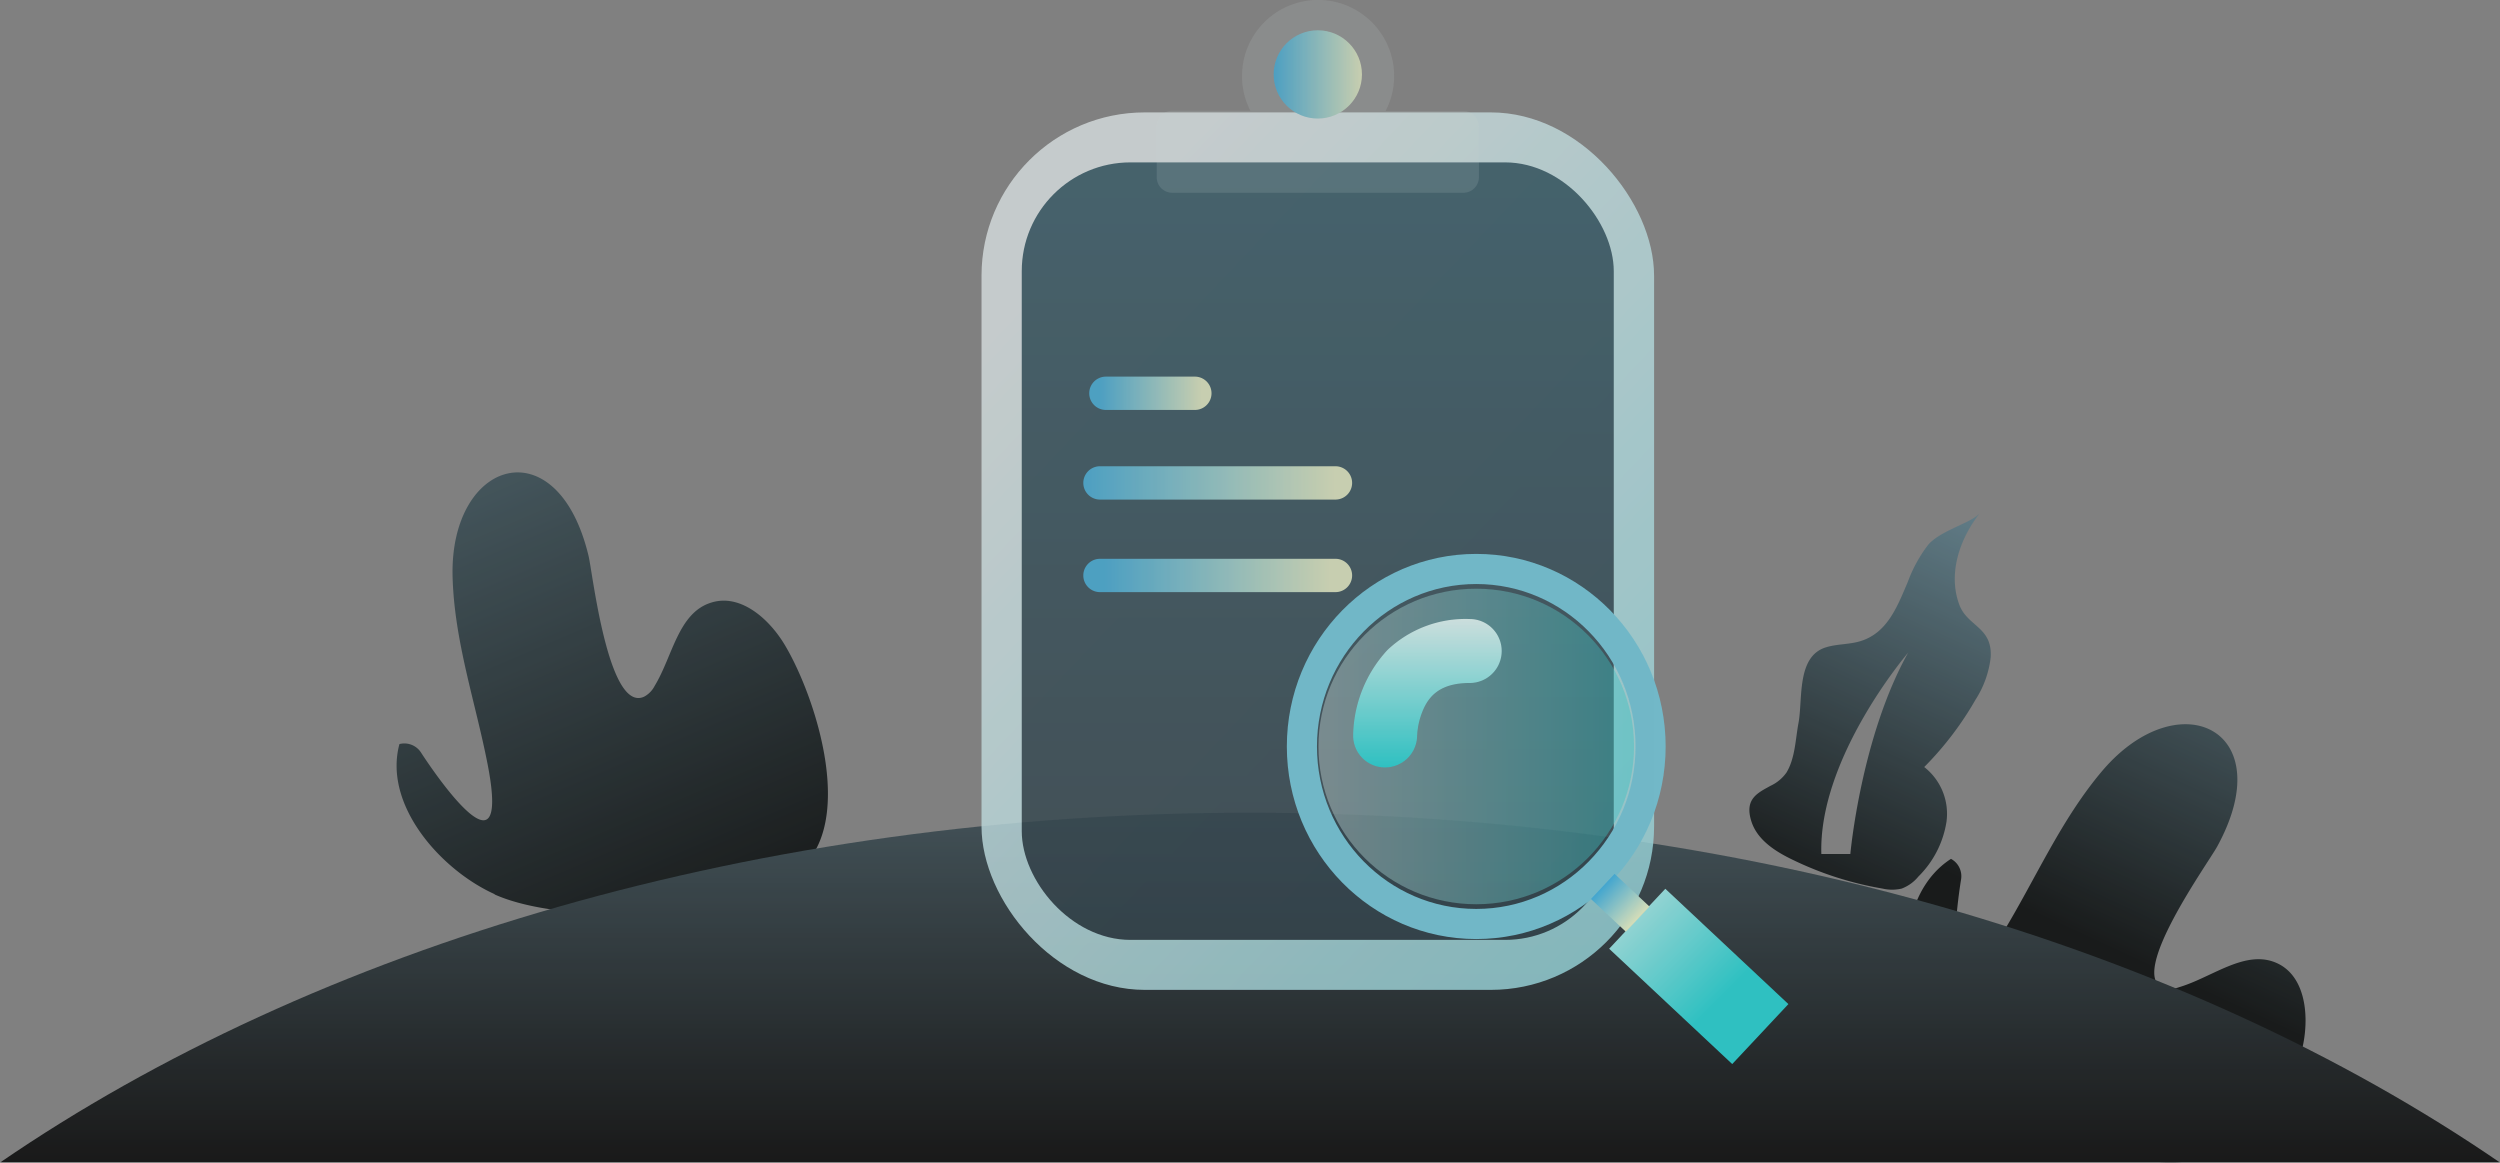 <svg xmlns="http://www.w3.org/2000/svg" xmlns:xlink="http://www.w3.org/1999/xlink" width="249" height="115.792" viewBox="0 0 249 115.792"><rect x="0" y="0" width="249" height="115.792" fill="#808080" stroke="none"/><defs><style>.a{opacity:0.801;}.b{fill:url(#a);}.c{fill:url(#b);}.d{fill:url(#c);}.e{fill:url(#d);}.f{opacity:0.825;}.g{fill:url(#e);}.h{opacity:0.928;fill:url(#f);}.i{fill:#ecf6f7;opacity:0.151;}.j{fill:url(#g);}.k{fill:url(#h);}.l{fill:url(#i);}.m{fill:url(#j);}.n{opacity:0.996;}.o{fill:none;stroke:#6dc5d9;stroke-width:3px;}.p{opacity:0.4;fill:url(#k);}.q{fill:url(#l);}.r{fill:url(#m);}.s{fill:url(#n);}</style><linearGradient id="a" x1="-0.47" y1="-1.86" x2="0.689" y2="1" gradientUnits="objectBoundingBox"><stop offset="0" stop-color="#a3dff7"/><stop offset="1" stop-color="#000303"/></linearGradient><linearGradient id="b" x1="1.19" y1="-1.109" x2="0.545" y2="0.556" xlink:href="#a"/><linearGradient id="c" x1="0.5" y1="-2.212" x2="0.5" y2="1" gradientUnits="objectBoundingBox"><stop offset="0" stop-color="#a3dff7"/><stop offset="1"/></linearGradient><linearGradient id="d" x1="1.001" y1="-0.978" x2="0.388" y2="1.047" xlink:href="#a"/><linearGradient id="e" x1="0.192" y1="0.091" x2="0.897" y2="0.957" gradientUnits="objectBoundingBox"><stop offset="0" stop-color="#e8f1f2"/><stop offset="1" stop-color="#9be4ea"/></linearGradient><linearGradient id="f" x1="0.5" x2="0.5" y2="1" gradientUnits="objectBoundingBox"><stop offset="0" stop-color="#1a4757"/><stop offset="1" stop-color="#172731"/></linearGradient><linearGradient id="g" x1="0.088" y1="0.5" x2="0.923" y2="0.5" gradientUnits="objectBoundingBox"><stop offset="0" stop-color="#33afe2"/><stop offset="1" stop-color="#ebf5c7"/></linearGradient><linearGradient id="h" x1="0" y1="0.5" x2="0.939" y2="0.5" xlink:href="#g"/><linearGradient id="i" x1="0.077" y1="0.5" x2="0.92" y2="0.5" xlink:href="#g"/><linearGradient id="j" x1="0" y1="0.5" x2="1" y2="0.5" xlink:href="#g"/><linearGradient id="k" y1="0.5" x2="1" y2="0.5" gradientUnits="objectBoundingBox"><stop offset="0" stop-color="#dff6f4"/><stop offset="1" stop-color="#1bd1d2"/></linearGradient><linearGradient id="l" x1="0.5" y1="0" x2="0.5" y2="1" xlink:href="#k"/><linearGradient id="m" x1="0.512" y1="-0.409" x2="0.497" y2="0.688" xlink:href="#k"/><linearGradient id="n" x1="0.5" y1="0" x2="0.5" y2="1" xlink:href="#g"/></defs><g class="a" transform="translate(-3 -35.168)"><g transform="translate(3 35.168)"><g transform="translate(0 0)"><path class="b" d="M68.51,139.064c-5.318-2.407-11.084-8.861-9.45-14.935a1.975,1.975,0,0,1,2.141.83s9.226,14.411,6.637,1.153c-1.22-6.231-3.319-12.254-3.485-18.693-.274-11.7,10.462-14.942,13.548-2.016.406,1.709,1.966,15.606,5.517,14.013a2.49,2.49,0,0,0,1.062-1.079c1.8-2.954,2.34-7.293,5.642-8.3,2.9-.913,5.749,1.6,7.309,4.2,3.161,5.277,7.392,18.394.921,22.841s-22.8,5.152-29.785,2.041Z" transform="translate(-19.277 -50.02)"/><path class="c" d="M272.466,165.383c-2.339-5.351-2.281-14,3.028-17.423a1.966,1.966,0,0,1,1,2.083s-2.829,16.883,4.148,5.31c3.318-5.451,5.808-11.316,9.956-16.2,7.625-8.91,17.788-4.074,11.408,7.583-.829,1.543-9.01,12.893-5.31,14.1a2.548,2.548,0,0,0,1.51-.091c3.318-.979,6.637-3.833,9.773-2.39,2.755,1.269,3.186,5.036,2.605,8.015-1.195,6.032-7.051,12.777-14.834,11.732-7.948-1.079-20.2-5.667-23.265-12.66Z" transform="translate(-81.176 -62.418)"/><path class="d" d="M249,182.352c-31.287-21.463-75.5-34.846-124.5-34.846S31.287,160.889,0,182.352Z" transform="translate(0 -66.561)"/><path class="e" d="M282.255,103.062c-1.983,2.489-3.252,6.015-2.066,9.168.821,2.173,3.294,2.19,3.12,5.21a9.851,9.851,0,0,1-1.51,4.231,32.187,32.187,0,0,1-5.111,6.712,5.9,5.9,0,0,1,2.215,5.459,9.8,9.8,0,0,1-2.8,5.451,3.957,3.957,0,0,1-1.659,1.195,4.237,4.237,0,0,1-1.909,0,33.184,33.184,0,0,1-8.9-2.845c-1.759-.838-3.551-1.983-4.148-3.808-.685-2.095.4-2.761,1.591-3.417l.306-.169a4.012,4.012,0,0,0,1.578-1.308c.872-1.427.9-3.335,1.2-4.928.448-2.348-.216-6.63,2.721-7.55,1.136-.357,2.373-.273,3.509-.639,2.469-.786,3.491-3.108,4.481-5.457l.18-.427a13.973,13.973,0,0,1,2.034-3.7C278.339,104.788,281.426,104.074,282.255,103.062Zm-7.169,13.93s-8.935,10.421-8.645,20.053h2.888S270.374,125.43,275.086,116.992Z" transform="translate(-85.035 -51.985)"/><g class="f" transform="translate(97.76 0)"><rect class="g" width="66.987" height="87.397" rx="16.26" transform="translate(0 11.195)"/><rect class="h" width="58.964" height="77.441" rx="10.83" transform="translate(4.007 16.173)"/><path class="i" d="M56.487,11.054H48.713a7.575,7.575,0,1,0-14.3-3.518,7.467,7.467,0,0,0,.83,3.493H27.457a1.552,1.552,0,0,0-1.543,1.552v5.078A1.543,1.543,0,0,0,27.457,19.2h29a1.551,1.551,0,0,0,1.551-1.543V12.606A1.552,1.552,0,0,0,56.487,11.054Z" transform="translate(-8.466 0)"/><path class="j" d="M26.467,59.138H17.622a1.659,1.659,0,0,1,0-3.319h8.861a1.659,1.659,0,0,1,0,3.319Z" transform="translate(-5.235 -18.307)"/><path class="k" d="M40.2,72.422H16.746a1.659,1.659,0,1,1,0-3.319H40.2a1.659,1.659,0,0,1,0,3.319Z" transform="translate(-4.948 -22.664)"/><path class="l" d="M40.2,86.138H16.746a1.659,1.659,0,1,1,0-3.319H40.2a1.659,1.659,0,0,1,0,3.319Z" transform="translate(-4.948 -27.162)"/><circle class="m" cx="4.397" cy="4.397" r="4.397" transform="translate(29.096 3.015)"/></g><g class="n" transform="translate(129.669 56.669)"><ellipse class="o" cx="17.365" cy="17.68" rx="17.365" ry="17.68" transform="translate(0 0)"/><circle class="p" cx="15.714" cy="15.714" r="15.714" transform="translate(1.651 1.966)"/><path class="q" d="M10.773,22.2h0A3.169,3.169,0,0,1,7.6,19.048a12.85,12.85,0,0,1,3.415-8.542A11.3,11.3,0,0,1,19.229,7.42a3.185,3.185,0,0,1-.042,6.37c-2.9,0-3.91,1.3-4.44,2.286a7.359,7.359,0,0,0-.778,2.973A3.2,3.2,0,0,1,10.773,22.2Z" transform="translate(-2.494 -2.433)"/><path class="r" d="M0,0H8.181V16.792H0Z" transform="matrix(0.684, -0.73, 0.73, 0.684, 30.602, 37.825)"/><path class="s" d="M0,0H3.435V4.762H0Z" transform="matrix(0.684, -0.73, 0.73, 0.684, 28.791, 32.873)"/></g></g></g></g></svg>